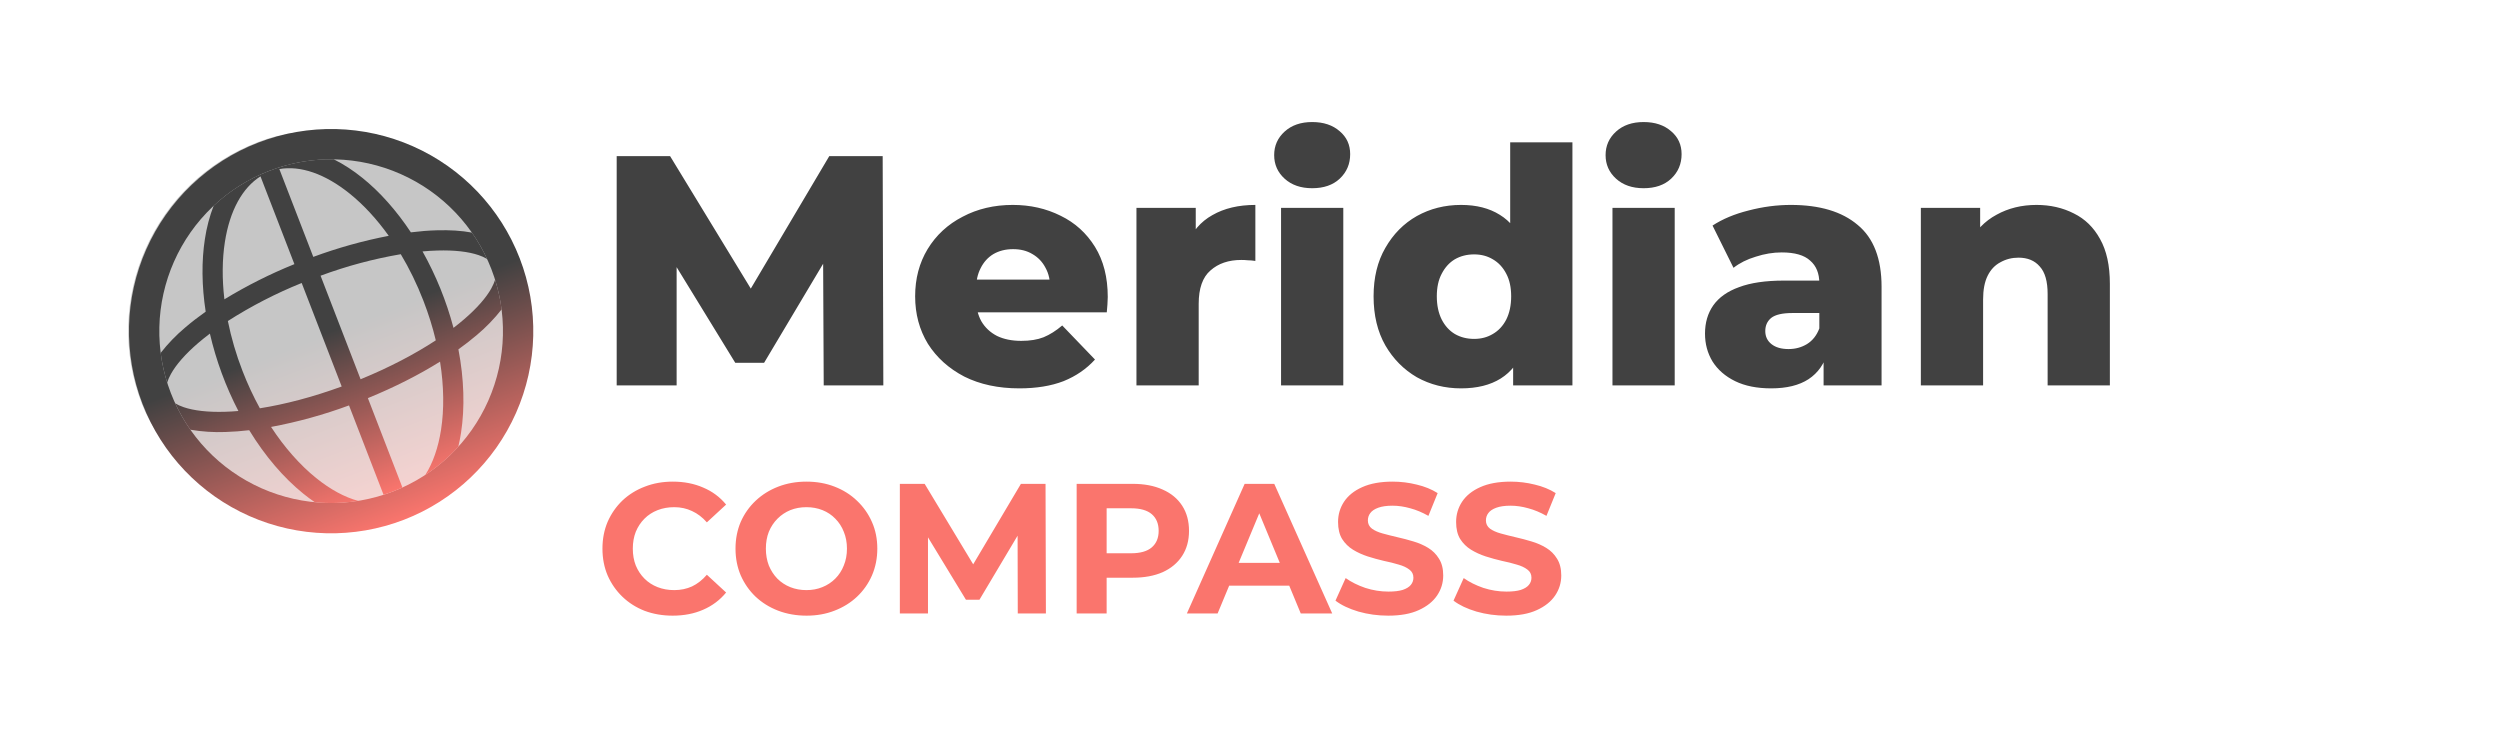 <svg width="480" height="141" viewBox="0 0 480 141" fill="none" xmlns="http://www.w3.org/2000/svg">
<path d="M129.142 118.206C127.223 118.206 125.434 117.898 123.775 117.282C122.14 116.642 120.718 115.742 119.51 114.58C118.302 113.419 117.354 112.057 116.667 110.493C116.003 108.929 115.671 107.211 115.671 105.339C115.671 103.467 116.003 101.749 116.667 100.186C117.354 98.622 118.302 97.259 119.51 96.098C120.742 94.937 122.176 94.049 123.811 93.432C125.446 92.793 127.235 92.473 129.178 92.473C131.334 92.473 133.277 92.852 135.007 93.61C136.76 94.345 138.229 95.435 139.414 96.88L135.718 100.292C134.864 99.321 133.917 98.598 132.874 98.124C131.831 97.626 130.694 97.378 129.462 97.378C128.301 97.378 127.235 97.567 126.263 97.946C125.292 98.326 124.45 98.871 123.74 99.581C123.029 100.292 122.472 101.133 122.069 102.105C121.69 103.076 121.5 104.155 121.5 105.339C121.5 106.524 121.69 107.602 122.069 108.574C122.472 109.545 123.029 110.386 123.74 111.097C124.45 111.808 125.292 112.353 126.263 112.732C127.235 113.111 128.301 113.301 129.462 113.301C130.694 113.301 131.831 113.064 132.874 112.59C133.917 112.092 134.864 111.346 135.718 110.351L139.414 113.763C138.229 115.208 136.76 116.31 135.007 117.068C133.277 117.827 131.322 118.206 129.142 118.206ZM154.866 118.206C152.9 118.206 151.075 117.886 149.393 117.246C147.734 116.606 146.289 115.706 145.056 114.545C143.848 113.384 142.9 112.021 142.213 110.457C141.55 108.894 141.218 107.188 141.218 105.339C141.218 103.491 141.55 101.785 142.213 100.221C142.9 98.657 143.86 97.295 145.092 96.134C146.324 94.973 147.77 94.072 149.428 93.432C151.087 92.793 152.888 92.473 154.831 92.473C156.797 92.473 158.598 92.793 160.233 93.432C161.892 94.072 163.325 94.973 164.534 96.134C165.766 97.295 166.726 98.657 167.413 100.221C168.1 101.761 168.444 103.467 168.444 105.339C168.444 107.188 168.1 108.905 167.413 110.493C166.726 112.057 165.766 113.419 164.534 114.58C163.325 115.718 161.892 116.606 160.233 117.246C158.598 117.886 156.809 118.206 154.866 118.206ZM154.831 113.301C155.944 113.301 156.963 113.111 157.887 112.732C158.835 112.353 159.665 111.808 160.375 111.097C161.086 110.386 161.631 109.545 162.01 108.574C162.413 107.602 162.615 106.524 162.615 105.339C162.615 104.155 162.413 103.076 162.01 102.105C161.631 101.133 161.086 100.292 160.375 99.581C159.688 98.871 158.871 98.326 157.923 97.946C156.975 97.567 155.944 97.378 154.831 97.378C153.717 97.378 152.686 97.567 151.738 97.946C150.814 98.326 149.997 98.871 149.286 99.581C148.575 100.292 148.018 101.133 147.615 102.105C147.236 103.076 147.047 104.155 147.047 105.339C147.047 106.5 147.236 107.578 147.615 108.574C148.018 109.545 148.563 110.386 149.25 111.097C149.961 111.808 150.791 112.353 151.738 112.732C152.686 113.111 153.717 113.301 154.831 113.301ZM172.771 117.779V92.899H177.534L188.125 110.457H185.602L196.016 92.899H200.743L200.814 117.779H195.412L195.376 101.181H196.371L188.054 115.149H185.46L176.965 101.181H178.173V117.779H172.771ZM206.717 117.779V92.899H217.487C219.714 92.899 221.633 93.267 223.245 94.001C224.856 94.712 226.1 95.743 226.977 97.093C227.853 98.444 228.292 100.055 228.292 101.927C228.292 103.775 227.853 105.375 226.977 106.725C226.1 108.076 224.856 109.119 223.245 109.853C221.633 110.564 219.714 110.92 217.487 110.92H209.916L212.475 108.325V117.779H206.717ZM212.475 108.965L209.916 106.228H217.167C218.944 106.228 220.271 105.849 221.148 105.09C222.024 104.332 222.463 103.278 222.463 101.927C222.463 100.553 222.024 99.487 221.148 98.728C220.271 97.97 218.944 97.591 217.167 97.591H209.916L212.475 94.854V108.965ZM227.883 117.779L238.972 92.899H244.659L255.784 117.779H249.742L240.643 95.814H242.918L233.783 117.779H227.883ZM233.428 112.448L234.956 108.076H247.751L249.315 112.448H233.428ZM266.54 118.206C264.55 118.206 262.642 117.945 260.818 117.424C258.993 116.879 257.524 116.18 256.411 115.327L258.365 110.991C259.432 111.749 260.688 112.377 262.133 112.874C263.602 113.348 265.083 113.585 266.576 113.585C267.713 113.585 268.625 113.479 269.313 113.265C270.023 113.028 270.545 112.709 270.877 112.306C271.208 111.903 271.374 111.441 271.374 110.92C271.374 110.256 271.113 109.735 270.592 109.356C270.071 108.953 269.384 108.633 268.531 108.396C267.678 108.135 266.73 107.898 265.687 107.685C264.668 107.448 263.638 107.164 262.595 106.832C261.576 106.5 260.64 106.074 259.787 105.553C258.934 105.031 258.235 104.344 257.69 103.491C257.169 102.638 256.908 101.548 256.908 100.221C256.908 98.799 257.287 97.508 258.046 96.347C258.827 95.162 259.989 94.226 261.529 93.539C263.093 92.828 265.047 92.473 267.393 92.473C268.957 92.473 270.497 92.662 272.014 93.041C273.53 93.397 274.869 93.942 276.03 94.676L274.253 99.048C273.092 98.385 271.931 97.899 270.77 97.591C269.609 97.259 268.471 97.093 267.358 97.093C266.244 97.093 265.332 97.224 264.621 97.484C263.91 97.745 263.401 98.088 263.093 98.515C262.785 98.918 262.631 99.392 262.631 99.937C262.631 100.577 262.891 101.098 263.413 101.501C263.934 101.88 264.621 102.188 265.474 102.425C266.327 102.662 267.263 102.899 268.282 103.136C269.324 103.373 270.355 103.645 271.374 103.953C272.417 104.261 273.365 104.676 274.218 105.197C275.071 105.718 275.758 106.406 276.279 107.259C276.824 108.112 277.097 109.19 277.097 110.493C277.097 111.891 276.706 113.171 275.924 114.332C275.142 115.493 273.969 116.429 272.405 117.14C270.865 117.85 268.91 118.206 266.54 118.206ZM289.206 118.206C287.215 118.206 285.308 117.945 283.483 117.424C281.659 116.879 280.19 116.18 279.076 115.327L281.031 110.991C282.097 111.749 283.353 112.377 284.798 112.874C286.268 113.348 287.749 113.585 289.241 113.585C290.379 113.585 291.291 113.479 291.978 113.265C292.689 113.028 293.21 112.709 293.542 112.306C293.874 111.903 294.04 111.441 294.04 110.92C294.04 110.256 293.779 109.735 293.258 109.356C292.736 108.953 292.049 108.633 291.196 108.396C290.343 108.135 289.395 107.898 288.353 107.685C287.334 107.448 286.303 107.164 285.261 106.832C284.242 106.5 283.306 106.074 282.453 105.553C281.6 105.031 280.901 104.344 280.356 103.491C279.834 102.638 279.574 101.548 279.574 100.221C279.574 98.799 279.953 97.508 280.711 96.347C281.493 95.162 282.654 94.226 284.194 93.539C285.758 92.828 287.713 92.473 290.059 92.473C291.623 92.473 293.163 92.662 294.679 93.041C296.196 93.397 297.535 93.942 298.696 94.676L296.919 99.048C295.758 98.385 294.596 97.899 293.435 97.591C292.274 97.259 291.137 97.093 290.023 97.093C288.91 97.093 287.997 97.224 287.286 97.484C286.576 97.745 286.066 98.088 285.758 98.515C285.45 98.918 285.296 99.392 285.296 99.937C285.296 100.577 285.557 101.098 286.078 101.501C286.599 101.88 287.286 102.188 288.14 102.425C288.993 102.662 289.928 102.899 290.947 103.136C291.99 103.373 293.021 103.645 294.04 103.953C295.082 104.261 296.03 104.676 296.883 105.197C297.736 105.718 298.423 106.406 298.945 107.259C299.49 108.112 299.762 109.19 299.762 110.493C299.762 111.891 299.371 113.171 298.589 114.332C297.807 115.493 296.634 116.429 295.07 117.14C293.53 117.85 291.575 118.206 289.206 118.206Z" fill="#FA756D"/>
<path d="M118.403 74V29.973H128.655L146.894 59.911H141.485L159.222 29.973H169.474L169.6 74H158.153L158.027 47.395H159.977L146.706 69.66H141.171L127.523 47.395H129.913V74H118.403ZM195.708 74.566C191.682 74.566 188.16 73.811 185.141 72.302C182.164 70.75 179.837 68.654 178.16 66.012C176.525 63.329 175.707 60.289 175.707 56.892C175.707 53.496 176.504 50.477 178.097 47.836C179.732 45.152 181.975 43.076 184.827 41.609C187.678 40.099 190.886 39.345 194.45 39.345C197.804 39.345 200.865 40.036 203.632 41.42C206.4 42.762 208.601 44.754 210.237 47.395C211.872 50.037 212.689 53.245 212.689 57.018C212.689 57.438 212.668 57.92 212.627 58.465C212.585 59.01 212.543 59.513 212.501 59.974H185.519V53.685H206.148L201.62 55.446C201.662 53.894 201.368 52.553 200.739 51.42C200.152 50.288 199.314 49.408 198.223 48.779C197.175 48.15 195.938 47.836 194.513 47.836C193.087 47.836 191.829 48.15 190.739 48.779C189.691 49.408 188.873 50.309 188.286 51.483C187.699 52.615 187.405 53.957 187.405 55.509V57.333C187.405 59.01 187.741 60.456 188.412 61.672C189.125 62.889 190.131 63.832 191.431 64.503C192.731 65.132 194.282 65.446 196.085 65.446C197.762 65.446 199.188 65.216 200.362 64.754C201.578 64.251 202.773 63.496 203.947 62.49L210.237 69.031C208.601 70.834 206.589 72.218 204.199 73.182C201.809 74.105 198.978 74.566 195.708 74.566ZM218.199 74V39.911H229.583V49.848L227.885 47.018C228.891 44.46 230.527 42.552 232.791 41.294C235.055 39.995 237.802 39.345 241.03 39.345V50.1C240.485 50.016 240.003 49.974 239.584 49.974C239.206 49.932 238.787 49.911 238.326 49.911C235.894 49.911 233.923 50.582 232.414 51.924C230.904 53.224 230.149 55.362 230.149 58.339V74H218.199ZM245.962 74V39.911H257.912V74H245.962ZM251.937 36.137C249.756 36.137 247.995 35.529 246.654 34.313C245.312 33.097 244.641 31.587 244.641 29.785C244.641 27.981 245.312 26.472 246.654 25.256C247.995 24.04 249.756 23.432 251.937 23.432C254.117 23.432 255.878 24.019 257.22 25.193C258.562 26.325 259.233 27.793 259.233 29.596C259.233 31.483 258.562 33.055 257.22 34.313C255.92 35.529 254.159 36.137 251.937 36.137ZM280.521 74.566C277.418 74.566 274.588 73.853 272.03 72.428C269.515 70.96 267.502 68.926 265.992 66.327C264.483 63.685 263.728 60.54 263.728 56.892C263.728 53.286 264.483 50.184 265.992 47.584C267.502 44.942 269.515 42.909 272.03 41.483C274.588 40.057 277.418 39.345 280.521 39.345C283.456 39.345 285.93 39.974 287.943 41.231C289.998 42.489 291.549 44.418 292.597 47.018C293.645 49.617 294.17 52.909 294.17 56.892C294.17 60.96 293.666 64.293 292.66 66.893C291.654 69.493 290.144 71.421 288.132 72.679C286.119 73.937 283.582 74.566 280.521 74.566ZM283.037 65.069C284.379 65.069 285.574 64.754 286.622 64.125C287.712 63.496 288.572 62.574 289.201 61.358C289.83 60.1 290.144 58.612 290.144 56.892C290.144 55.173 289.83 53.727 289.201 52.553C288.572 51.337 287.712 50.414 286.622 49.785C285.574 49.156 284.379 48.842 283.037 48.842C281.653 48.842 280.416 49.156 279.326 49.785C278.278 50.414 277.439 51.337 276.81 52.553C276.181 53.727 275.867 55.173 275.867 56.892C275.867 58.612 276.181 60.1 276.81 61.358C277.439 62.574 278.278 63.496 279.326 64.125C280.416 64.754 281.653 65.069 283.037 65.069ZM290.522 74V68.151L290.585 56.892L289.956 45.634V27.331H301.906V74H290.522ZM309.594 74V39.911H321.544V74H309.594ZM315.569 36.137C313.389 36.137 311.628 35.529 310.286 34.313C308.944 33.097 308.273 31.587 308.273 29.785C308.273 27.981 308.944 26.472 310.286 25.256C311.628 24.04 313.389 23.432 315.569 23.432C317.75 23.432 319.511 24.019 320.853 25.193C322.194 26.325 322.865 27.793 322.865 29.596C322.865 31.483 322.194 33.055 320.853 34.313C319.553 35.529 317.792 36.137 315.569 36.137ZM350.129 74V67.648L349.311 66.075V54.377C349.311 52.49 348.724 51.043 347.55 50.037C346.418 48.989 344.594 48.464 342.078 48.464C340.443 48.464 338.787 48.737 337.11 49.282C335.432 49.785 334.007 50.498 332.833 51.42L328.807 43.307C330.736 42.049 333.042 41.085 335.726 40.414C338.451 39.701 341.156 39.345 343.839 39.345C349.374 39.345 353.651 40.623 356.67 43.181C359.731 45.697 361.261 49.659 361.261 55.068V74H350.129ZM340.066 74.566C337.34 74.566 335.034 74.105 333.147 73.182C331.26 72.26 329.814 71.002 328.807 69.409C327.843 67.815 327.361 66.033 327.361 64.062C327.361 61.966 327.885 60.163 328.933 58.654C330.023 57.102 331.68 55.928 333.902 55.131C336.124 54.293 338.996 53.873 342.519 53.873H350.569V60.1H344.154C342.225 60.1 340.862 60.415 340.066 61.044C339.311 61.672 338.934 62.511 338.934 63.559C338.934 64.608 339.332 65.446 340.129 66.075C340.925 66.704 342.015 67.019 343.399 67.019C344.699 67.019 345.873 66.704 346.921 66.075C348.011 65.404 348.808 64.398 349.311 63.056L350.947 67.459C350.318 69.807 349.081 71.589 347.236 72.805C345.433 73.979 343.043 74.566 340.066 74.566ZM391.007 39.345C393.648 39.345 396.038 39.89 398.177 40.98C400.315 42.028 401.992 43.663 403.208 45.886C404.466 48.108 405.095 50.98 405.095 54.502V74H393.145V56.452C393.145 54.02 392.642 52.259 391.636 51.169C390.671 50.037 389.308 49.471 387.547 49.471C386.289 49.471 385.136 49.764 384.088 50.351C383.04 50.896 382.222 51.756 381.635 52.93C381.048 54.104 380.755 55.635 380.755 57.521V74H368.804V39.911H380.189V49.596L377.987 46.766C379.287 44.292 381.069 42.447 383.333 41.231C385.598 39.974 388.155 39.345 391.007 39.345Z" fill="#414141"/>
<g clip-path="url(#clip0_6713_2330)">
<rect x="13.244" y="41.312" width="77.627" height="77.627" rx="38.814" transform="rotate(-21.132 13.244 41.312)" fill="url(#paint0_linear_6713_2330)" fill-opacity="0.3"/>
<path fill-rule="evenodd" clip-rule="evenodd" d="M51.684 32.81C47.643 34.372 43.949 36.715 40.813 39.704C37.677 42.694 35.16 46.272 33.407 50.234C31.654 54.196 30.699 58.465 30.595 62.796C30.492 67.128 31.243 71.437 32.805 75.478C34.367 79.52 36.709 83.214 39.699 86.35C42.689 89.486 46.267 92.002 50.229 93.755C54.191 95.508 58.46 96.464 62.791 96.567C67.123 96.671 71.432 95.92 75.474 94.358C83.635 91.203 90.21 84.936 93.75 76.934C97.291 68.932 97.507 59.851 94.353 51.689C91.198 43.527 84.93 36.953 76.928 33.413C68.927 29.872 59.846 29.655 51.684 32.81ZM27.374 77.577C23.663 67.975 23.918 57.292 28.084 47.878C32.249 38.465 39.983 31.091 49.585 27.38C59.187 23.668 69.87 23.923 79.284 28.088C88.698 32.254 96.072 39.988 99.783 49.59C103.494 59.192 103.239 69.875 99.074 79.289C94.909 88.703 87.174 96.077 77.572 99.788C67.97 103.5 57.287 103.244 47.873 99.079C38.459 94.914 31.086 87.179 27.374 77.577Z" fill="url(#paint1_linear_6713_2330)"/>
<path fill-rule="evenodd" clip-rule="evenodd" d="M41.023 39.493C44.112 36.596 47.733 34.326 51.686 32.807C55.633 31.272 59.84 30.517 64.074 30.584C65.969 31.52 67.833 32.741 69.614 34.179C72.947 36.87 76.107 40.41 78.89 44.609C80.633 44.392 82.29 44.261 83.86 44.217C86.318 44.145 88.602 44.281 90.615 44.659C91.719 46.235 92.687 47.922 93.52 49.72C93.001 49.413 92.449 49.163 91.875 48.977C89.944 48.322 87.273 48.002 83.973 48.1C83.06 48.125 82.112 48.182 81.127 48.273C83.714 52.898 85.712 57.83 87.073 62.951C87.785 62.407 88.455 61.864 89.083 61.322C91.592 59.175 93.353 57.142 94.342 55.359C94.675 54.75 94.914 54.198 95.059 53.702C95.652 55.593 96.07 57.493 96.313 59.402C94.917 61.184 93.34 62.816 91.608 64.273C90.45 65.259 89.251 66.194 88.013 67.077C89.111 72.802 89.263 78.277 88.519 83.089C88.38 83.996 88.204 84.897 87.99 85.789C86.14 87.821 84.023 89.641 81.663 91.181C83.104 88.911 84.143 85.984 84.683 82.494C85.287 78.615 85.24 74.162 84.489 69.436C80.462 71.95 75.766 74.345 70.632 76.439L77.264 93.597C76.085 94.135 74.876 94.603 73.641 94.998L67.01 77.839C62.147 79.637 57.14 81.02 52.044 81.972C54.664 85.98 57.626 89.302 60.684 91.77C63.431 93.99 66.168 95.457 68.761 96.168C66.014 96.608 63.222 96.697 60.452 96.432C59.694 95.916 58.958 95.368 58.245 94.79C54.458 91.73 50.889 87.576 47.85 82.601C46.339 82.78 44.821 82.895 43.301 82.945C41.039 83.032 38.774 82.884 36.542 82.504C35.426 80.906 34.455 79.212 33.641 77.441C34.079 77.711 34.627 77.959 35.285 78.185C37.216 78.84 39.888 79.16 43.188 79.062C44.017 79.04 44.877 78.99 45.77 78.911C43.334 74.207 41.496 69.215 40.299 64.054C39.51 64.649 38.769 65.243 38.076 65.836C35.569 67.986 33.807 70.02 32.819 71.803C32.483 72.413 32.243 72.966 32.098 73.461C31.51 71.568 31.093 69.668 30.847 67.76C32.243 65.978 33.82 64.345 35.553 62.888C36.743 61.869 38.056 60.852 39.491 59.838C38.727 54.862 38.684 50.113 39.342 45.884C39.668 43.699 40.231 41.556 41.023 39.493ZM67.177 37.203C69.782 39.306 72.321 42.035 74.638 45.278C69.707 46.229 64.862 47.582 60.151 49.322L53.634 32.462C57.654 31.747 62.401 33.347 67.177 37.203ZM76.95 48.807C71.7 49.704 66.543 51.087 61.548 52.937L69.232 72.817C74.72 70.572 79.631 67.993 83.672 65.346C83.078 62.847 82.289 60.32 81.305 57.767C80.057 54.537 78.583 51.532 76.95 48.807ZM50.012 33.862L56.525 50.715C51.868 52.596 47.372 54.856 43.082 57.47C42.62 53.511 42.659 49.784 43.175 46.471C44.114 40.411 46.558 36.041 50.012 33.862ZM57.924 54.334C52.983 56.324 48.237 58.768 43.748 61.636C44.41 64.896 45.347 68.094 46.551 71.195C47.536 73.744 48.66 76.151 49.896 78.393C54.668 77.638 60.033 76.245 65.606 74.209L57.924 54.334Z" fill="url(#paint2_linear_6713_2330)"/>
</g>
<defs>
<linearGradient id="paint0_linear_6713_2330" x1="52.058" y1="41.312" x2="52.058" y2="118.94" gradientUnits="userSpaceOnUse">
<stop offset="0.5" stop-color="#414141"/>
<stop offset="1" stop-color="#FA756D"/>
</linearGradient>
<linearGradient id="paint1_linear_6713_2330" x1="49.585" y1="27.38" x2="77.572" y2="99.788" gradientUnits="userSpaceOnUse">
<stop offset="0.5" stop-color="#414141"/>
<stop offset="1" stop-color="#FA756D"/>
</linearGradient>
<linearGradient id="paint2_linear_6713_2330" x1="51.684" y1="32.807" x2="75.472" y2="94.352" gradientUnits="userSpaceOnUse">
<stop offset="0.5" stop-color="#414141"/>
<stop offset="1" stop-color="#FA756D"/>
</linearGradient>
<clipPath id="clip0_6713_2330">
<rect width="98.327" height="98.327" fill="white" transform="translate(0 35.449) rotate(-21.132)"/>
</clipPath>
</defs>
</svg>
